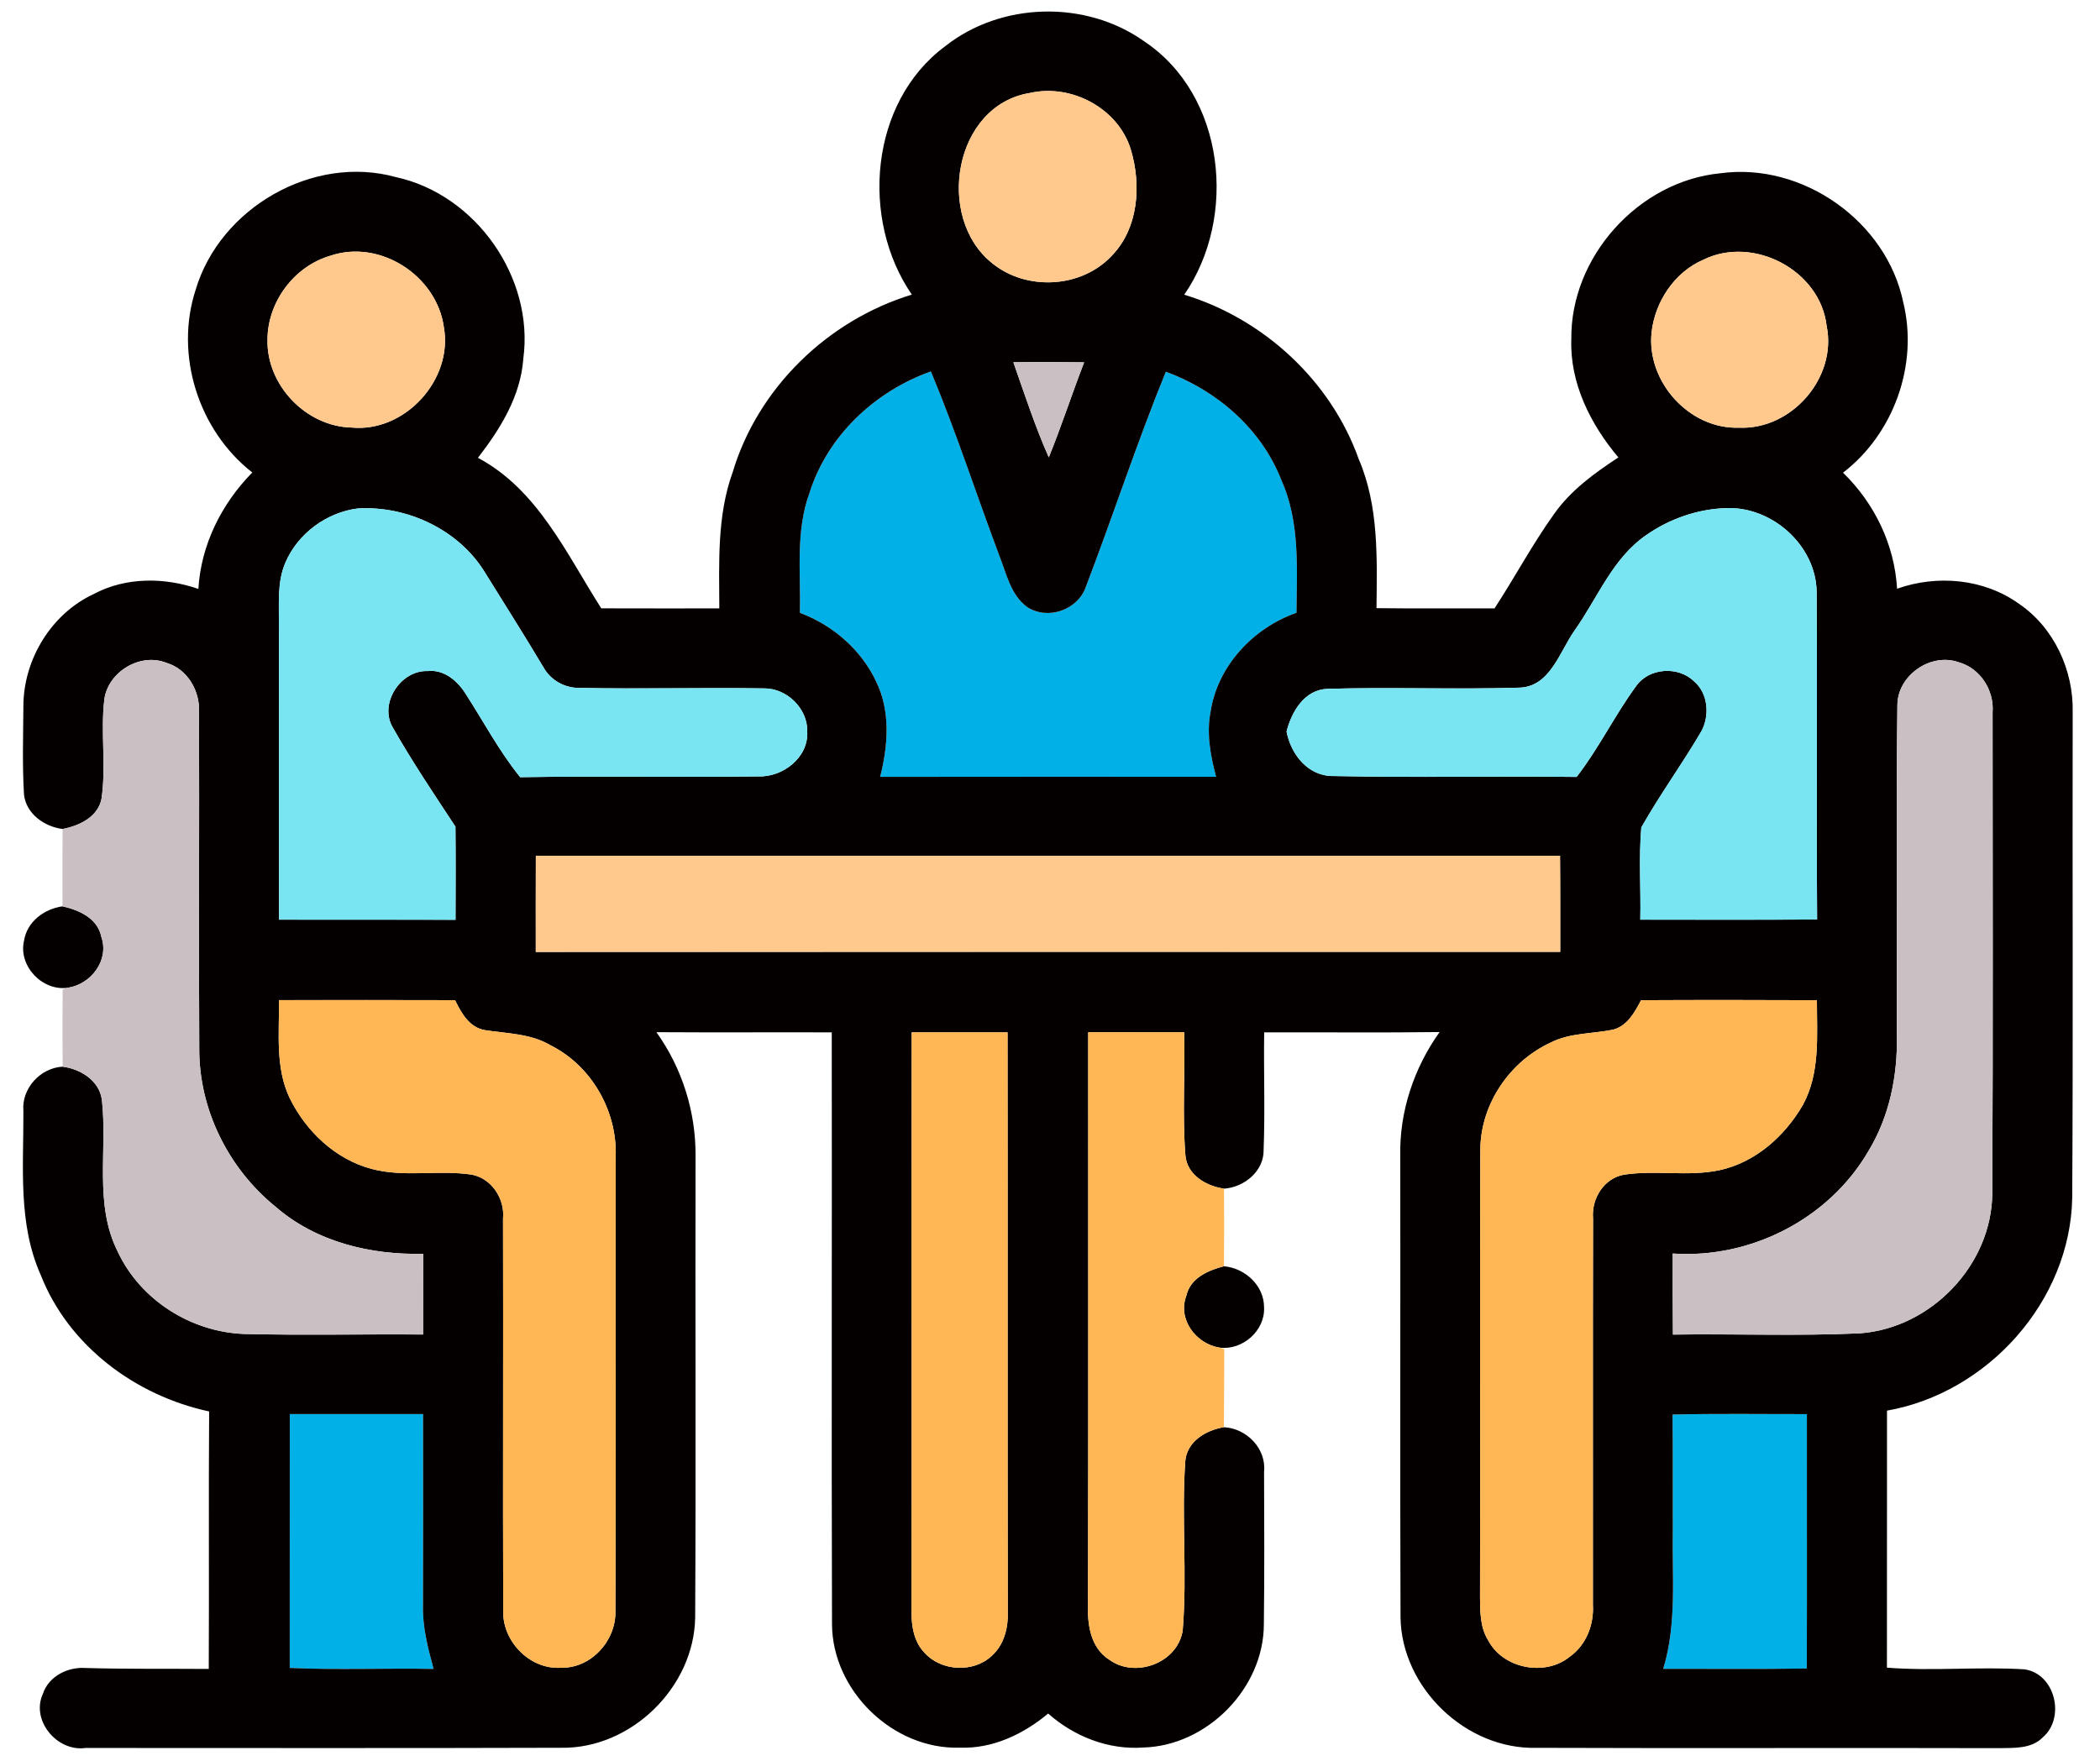 <svg width="93" height="78" viewBox="0 0 93 78" fill="none" xmlns="http://www.w3.org/2000/svg">
<path d="M35.853 21.825C36.656 19.296 38.749 17.334 41.226 16.454C42.34 19.123 43.229 21.878 44.245 24.586C44.57 25.396 44.753 26.368 45.507 26.904C46.43 27.487 47.752 27.008 48.097 25.976C49.303 22.82 50.352 19.599 51.632 16.465C53.887 17.295 55.846 18.982 56.738 21.244C57.577 23.1 57.434 25.163 57.417 27.145C55.509 27.812 53.927 29.494 53.612 31.52C53.425 32.49 53.607 33.471 53.856 34.41C48.896 34.407 43.939 34.407 38.979 34.413C39.33 33.034 39.444 31.518 38.808 30.203C38.143 28.782 36.889 27.697 35.427 27.148C35.466 25.37 35.225 23.535 35.853 21.825Z" fill="#00B0E7"/>
<path d="M12.834 62.64C14.8 62.637 16.77 62.637 18.737 62.64C18.739 65.454 18.739 68.271 18.734 71.085C18.703 72.055 18.95 73.003 19.202 73.93C17.079 73.888 14.955 73.984 12.831 73.886C12.834 70.138 12.831 66.387 12.834 62.64Z" fill="#00B0E7"/>
<path d="M74.07 62.663C76.054 62.615 78.037 62.646 80.021 62.643C80.015 66.399 80.029 70.155 80.015 73.911C77.897 73.948 75.776 73.922 73.658 73.928C74.269 71.913 74.045 69.802 74.081 67.733C74.076 66.043 74.09 64.353 74.07 62.663Z" fill="#00B0E7"/>
<path d="M41.857 2.049C44.337 0.084 48.079 -0.006 50.658 1.822C54.26 4.21 54.818 9.614 52.445 13.054C55.963 14.124 58.937 16.866 60.174 20.341C61.066 22.421 60.982 24.726 60.959 26.94C62.702 26.962 64.444 26.945 66.186 26.951C67.087 25.572 67.861 24.112 68.821 22.772C69.558 21.721 70.608 20.961 71.671 20.263C70.442 18.805 69.516 16.972 69.587 15.024C69.544 11.383 72.558 8.025 76.191 7.675C79.827 7.178 83.547 9.805 84.287 13.393C84.964 16.148 83.87 19.212 81.62 20.939C83.014 22.295 83.903 24.128 84.013 26.079C85.794 25.449 87.865 25.634 89.416 26.749C90.965 27.803 91.834 29.698 91.79 31.551C91.775 38.721 91.812 45.891 91.77 53.061C91.686 57.63 88.038 61.7 83.567 62.488C83.561 66.283 83.572 70.079 83.564 73.874C85.587 74.034 87.623 73.823 89.646 73.947C91.012 74.132 91.475 76.08 90.479 76.949C89.969 77.481 89.192 77.425 88.521 77.439C81.695 77.42 74.869 77.451 68.046 77.425C64.924 77.509 62.068 74.765 62.023 71.648C61.998 64.831 62.023 58.011 62.012 51.194C61.972 49.238 62.62 47.304 63.754 45.717C61.164 45.751 58.575 45.723 55.985 45.731C55.96 47.469 56.027 49.207 55.96 50.942C55.977 51.881 55.096 52.596 54.207 52.655C53.413 52.54 52.565 52.049 52.495 51.169C52.358 49.361 52.487 47.542 52.442 45.729C51.025 45.729 49.608 45.729 48.192 45.726C48.186 54.182 48.203 62.642 48.183 71.099C48.152 71.976 48.304 72.996 49.112 73.512C50.262 74.367 52.153 73.675 52.377 72.226C52.582 69.742 52.319 67.233 52.49 64.747C52.551 63.856 53.401 63.354 54.201 63.222C55.205 63.273 56.086 64.167 55.98 65.196C55.988 67.444 55.999 69.695 55.971 71.945C55.971 74.782 53.46 77.338 50.627 77.411C49.087 77.523 47.563 76.921 46.419 75.906C45.327 76.817 43.964 77.47 42.516 77.417C39.553 77.515 36.854 74.897 36.846 71.937C36.818 63.203 36.849 54.468 36.835 45.731C34.245 45.723 31.656 45.74 29.069 45.723C30.205 47.309 30.814 49.241 30.803 51.192C30.786 58.011 30.823 64.834 30.786 71.654C30.738 74.74 27.947 77.476 24.849 77.422C17.83 77.445 10.808 77.431 3.786 77.431C2.534 77.61 1.356 76.214 1.9 75.031C2.156 74.255 2.997 73.835 3.78 73.888C5.601 73.941 7.424 73.916 9.245 73.93C9.265 70.129 9.234 66.325 9.262 62.524C6.005 61.826 3.037 59.623 1.805 56.481C0.781 54.197 1.05 51.646 1.036 49.213C0.949 48.218 1.785 47.304 2.773 47.251C3.57 47.354 4.394 47.864 4.512 48.717C4.765 50.951 4.156 53.353 5.216 55.447C6.212 57.585 8.46 59.004 10.805 59.091C13.448 59.158 16.093 59.093 18.736 59.116C18.739 57.925 18.739 56.73 18.739 55.539C16.41 55.598 13.992 55.012 12.205 53.456C10.112 51.761 8.808 49.14 8.824 46.435C8.796 41.476 8.833 36.515 8.813 31.556C8.864 30.615 8.308 29.639 7.377 29.364C6.224 28.896 4.796 29.748 4.622 30.971C4.445 32.437 4.711 33.925 4.495 35.388C4.33 36.198 3.508 36.58 2.77 36.722C1.97 36.621 1.165 36.055 1.064 35.212C0.983 33.897 1.028 32.58 1.036 31.265C1.045 29.205 2.276 27.178 4.162 26.309C5.578 25.555 7.293 25.572 8.785 26.088C8.903 24.128 9.809 22.32 11.173 20.93C8.785 19.063 7.722 15.719 8.667 12.829C9.745 9.211 13.863 6.828 17.535 7.846C21.076 8.616 23.66 12.302 23.175 15.89C23.057 17.55 22.159 18.999 21.166 20.28C23.823 21.698 25.082 24.529 26.628 26.948C28.37 26.951 30.113 26.954 31.855 26.951C31.849 24.93 31.748 22.853 32.447 20.919C33.563 17.183 36.664 14.183 40.381 13.051C38.092 9.718 38.51 4.532 41.857 2.049ZM45.63 4.115C42.235 4.65 41.413 9.631 43.927 11.649C45.437 12.894 47.863 12.776 49.216 11.349C50.428 10.119 50.554 8.188 50.074 6.609C49.513 4.799 47.459 3.708 45.63 4.115ZM14.626 11.33C13.021 11.801 11.854 13.373 11.846 15.038C11.795 17.059 13.555 18.898 15.577 18.94C17.931 19.164 20.072 16.818 19.657 14.497C19.345 12.221 16.834 10.579 14.626 11.33ZM75.439 11.504C74.159 12.05 73.29 13.365 73.141 14.727C72.911 16.905 74.81 19.027 77.024 18.946C79.347 19.044 81.367 16.723 80.893 14.433C80.609 11.972 77.65 10.419 75.439 11.504ZM44.878 16.047C45.375 17.463 45.84 18.89 46.447 20.26C47.01 18.873 47.471 17.446 48.012 16.05C46.968 16.036 45.925 16.033 44.878 16.047ZM35.853 21.824C35.224 23.534 35.466 25.37 35.426 27.147C36.888 27.697 38.142 28.781 38.807 30.203C39.444 31.517 39.329 33.034 38.978 34.413C43.938 34.407 48.896 34.407 53.856 34.41C53.606 33.471 53.424 32.49 53.612 31.52C53.926 29.493 55.508 27.812 57.416 27.145C57.433 25.163 57.576 23.1 56.737 21.244C55.845 18.982 53.887 17.295 51.631 16.465C50.352 19.599 49.303 22.819 48.096 25.976C47.751 27.007 46.43 27.486 45.507 26.903C44.752 26.368 44.57 25.395 44.244 24.585C43.229 21.878 42.339 19.122 41.225 16.454C38.748 17.334 36.655 19.296 35.853 21.824ZM15.852 22.522C14.463 22.693 13.181 23.641 12.634 24.933C12.27 25.788 12.362 26.73 12.351 27.632C12.359 32.002 12.354 36.369 12.357 40.739C14.96 40.745 17.566 40.734 20.173 40.745C20.178 39.368 20.184 37.995 20.17 36.619C19.224 35.181 18.259 33.748 17.409 32.252C16.756 31.192 17.729 29.676 18.947 29.726C19.668 29.648 20.262 30.16 20.622 30.735C21.418 31.968 22.108 33.28 23.037 34.427C26.544 34.371 30.054 34.435 33.563 34.393C34.66 34.441 35.813 33.561 35.749 32.4C35.772 31.391 34.851 30.491 33.852 30.494C31.131 30.452 28.41 30.528 25.688 30.472C25.018 30.491 24.384 30.135 24.061 29.549C23.228 28.151 22.355 26.777 21.497 25.393C20.349 23.481 18.052 22.396 15.852 22.522ZM72.889 23.714C71.407 24.742 70.751 26.491 69.741 27.915C69.059 28.871 68.647 30.466 67.224 30.463C64.41 30.547 61.591 30.432 58.777 30.514C57.764 30.559 57.2 31.526 56.976 32.406C57.175 33.432 57.941 34.404 59.074 34.376C62.654 34.455 66.24 34.371 69.822 34.416C70.807 33.146 71.508 31.685 72.457 30.393C73.023 29.578 74.325 29.493 75.024 30.183C75.652 30.713 75.722 31.705 75.344 32.397C74.499 33.841 73.509 35.2 72.687 36.652C72.569 38.009 72.673 39.377 72.642 40.739C75.251 40.736 77.86 40.75 80.472 40.731C80.441 35.895 80.483 31.06 80.452 26.228C80.427 24.165 78.486 22.433 76.452 22.508C75.184 22.545 73.924 22.985 72.889 23.714ZM84.027 31.242C83.968 36.111 84.015 40.986 84.004 45.858C84.043 47.646 83.673 49.471 82.733 51.01C80.985 54 77.526 55.766 74.078 55.528C74.078 56.725 74.073 57.922 74.087 59.119C76.844 59.079 79.608 59.189 82.363 59.063C85.511 58.838 88.201 56.041 88.229 52.876C88.266 45.768 88.243 38.659 88.243 31.551C88.319 30.575 87.693 29.597 86.737 29.334C85.497 28.896 84.027 29.922 84.027 31.242ZM23.73 37.908C23.724 39.329 23.727 40.748 23.727 42.169C38.849 42.16 53.974 42.166 69.096 42.166C69.093 40.745 69.101 39.326 69.087 37.908C53.968 37.914 38.849 37.914 23.73 37.908ZM12.354 44.302C12.373 45.751 12.183 47.281 12.825 48.635C13.546 50.107 14.848 51.354 16.458 51.78C17.906 52.167 19.421 51.811 20.885 52.033C21.769 52.195 22.361 53.098 22.277 53.975C22.291 59.777 22.266 65.58 22.285 71.382C22.26 72.73 23.486 73.972 24.849 73.877C26.179 73.905 27.279 72.683 27.254 71.385C27.285 64.649 27.257 57.916 27.268 51.181C27.318 49.185 26.182 47.206 24.384 46.306C23.494 45.776 22.437 45.785 21.446 45.628C20.773 45.496 20.425 44.865 20.153 44.305C17.555 44.296 14.954 44.299 12.354 44.302ZM72.675 44.307C72.395 44.837 72.075 45.437 71.449 45.608C70.529 45.801 69.544 45.745 68.686 46.177C66.874 47.007 65.583 48.885 65.558 50.892C65.532 57.532 65.563 64.172 65.544 70.81C65.552 71.432 65.555 72.1 65.897 72.649C66.545 73.913 68.414 74.283 69.511 73.394C70.246 72.876 70.594 71.973 70.543 71.093C70.549 65.389 70.535 59.682 70.549 53.978C70.473 53.098 71.029 52.184 71.938 52.033C73.335 51.825 74.774 52.131 76.165 51.834C77.745 51.486 79.044 50.325 79.838 48.952C80.618 47.531 80.461 45.866 80.464 44.307C77.866 44.296 75.27 44.293 72.675 44.307ZM40.367 71.379C40.361 72.024 40.471 72.727 40.942 73.212C41.683 74.039 43.114 74.115 43.924 73.347C44.471 72.856 44.657 72.097 44.629 71.385C44.617 62.833 44.631 54.281 44.62 45.731C43.206 45.729 41.789 45.729 40.375 45.731C40.361 54.281 40.378 62.83 40.367 71.379ZM12.833 62.639C12.831 66.387 12.833 70.137 12.831 73.885C14.954 73.983 17.078 73.888 19.202 73.93C18.95 73.002 18.703 72.055 18.733 71.085C18.739 68.27 18.739 65.454 18.736 62.639C16.77 62.636 14.8 62.636 12.833 62.639ZM74.07 62.662C74.089 64.352 74.075 66.042 74.081 67.732C74.044 69.801 74.269 71.912 73.657 73.927C75.775 73.921 77.897 73.947 80.015 73.91C80.029 70.154 80.015 66.398 80.02 62.642C78.037 62.645 76.053 62.614 74.07 62.662Z" fill="#050000"/>
<path d="M1.064 41.675C1.193 40.831 1.953 40.265 2.767 40.148C3.502 40.313 4.321 40.674 4.487 41.498C4.849 42.53 4.035 43.601 3.003 43.755C1.875 43.917 0.803 42.791 1.064 41.675Z" fill="#050000"/>
<path d="M52.54 57.39C52.72 56.608 53.505 56.274 54.204 56.092C55.141 56.179 55.983 56.944 55.98 57.917C56.028 58.951 55.023 59.825 54.008 59.697C52.958 59.531 52.139 58.435 52.54 57.39Z" fill="#050000"/>
<path d="M45.63 4.114C47.459 3.708 49.513 4.798 50.074 6.609C50.554 8.187 50.428 10.118 49.216 11.349C47.864 12.775 45.437 12.893 43.927 11.649C41.414 9.63 42.236 4.649 45.63 4.114Z" fill="#FFC88C"/>
<path d="M14.627 11.329C16.834 10.578 19.346 12.22 19.657 14.496C20.072 16.817 17.931 19.163 15.578 18.939C13.555 18.897 11.796 17.058 11.846 15.037C11.855 13.372 13.022 11.8 14.627 11.329Z" fill="#FFC88C"/>
<path d="M75.439 11.503C77.65 10.418 80.61 11.971 80.893 14.432C81.367 16.722 79.347 19.043 77.024 18.945C74.811 19.026 72.911 16.904 73.141 14.726C73.29 13.364 74.16 12.049 75.439 11.503Z" fill="#FFC88C"/>
<path d="M23.731 37.907C38.85 37.913 53.969 37.913 69.088 37.907C69.102 39.326 69.093 40.744 69.096 42.165C53.974 42.165 38.85 42.159 23.728 42.168C23.728 40.747 23.725 39.328 23.731 37.907Z" fill="#FFC88C"/>
<path d="M44.878 16.048C45.924 16.034 46.968 16.037 48.012 16.051C47.47 17.447 47.01 18.874 46.446 20.261C45.84 18.891 45.374 17.464 44.878 16.048Z" fill="#CAC0C4"/>
<path d="M4.621 30.972C4.795 29.75 6.223 28.898 7.376 29.366C8.308 29.64 8.863 30.616 8.813 31.558C8.833 36.516 8.796 41.478 8.824 46.436C8.807 49.141 10.112 51.762 12.205 53.458C13.992 55.013 16.41 55.599 18.739 55.54C18.739 56.732 18.739 57.926 18.736 59.117C16.093 59.095 13.448 59.159 10.805 59.092C8.459 59.005 6.212 57.587 5.216 55.448C4.156 53.354 4.765 50.952 4.512 48.718C4.394 47.866 3.569 47.356 2.773 47.252C2.764 46.114 2.764 44.973 2.773 43.835L3.003 43.757C4.035 43.602 4.849 42.532 4.487 41.5C4.321 40.676 3.502 40.314 2.767 40.149C2.764 39.008 2.764 37.864 2.77 36.724C3.508 36.581 4.33 36.2 4.495 35.389C4.711 33.926 4.445 32.438 4.621 30.972Z" fill="#CAC0C4"/>
<path d="M84.027 31.244C84.027 29.923 85.497 28.898 86.737 29.335C87.694 29.598 88.319 30.576 88.243 31.552C88.243 38.66 88.266 45.769 88.229 52.877C88.201 56.042 85.511 58.839 82.363 59.064C79.608 59.19 76.844 59.081 74.087 59.12C74.073 57.923 74.078 56.726 74.078 55.529C77.526 55.767 80.986 54.001 82.733 51.011C83.673 49.472 84.043 47.647 84.004 45.859C84.015 40.987 83.968 36.112 84.027 31.244Z" fill="#CAC0C4"/>
<path d="M15.852 22.524C18.052 22.397 20.349 23.482 21.497 25.394C22.355 26.779 23.228 28.152 24.061 29.551C24.384 30.137 25.018 30.493 25.688 30.473C28.41 30.529 31.131 30.453 33.852 30.495C34.851 30.493 35.772 31.392 35.749 32.401C35.814 33.562 34.66 34.442 33.563 34.394C30.054 34.437 26.544 34.372 23.037 34.428C22.109 33.282 21.418 31.97 20.622 30.736C20.262 30.162 19.668 29.649 18.947 29.727C17.729 29.677 16.756 31.193 17.409 32.253C18.259 33.75 19.224 35.182 20.17 36.62C20.184 37.996 20.178 39.37 20.173 40.746C17.566 40.735 14.96 40.746 12.357 40.74C12.354 36.37 12.359 32.003 12.351 27.634C12.362 26.731 12.27 25.789 12.634 24.934C13.181 23.642 14.463 22.695 15.852 22.524Z" fill="#79E5F3"/>
<path d="M72.888 23.715C73.923 22.986 75.183 22.546 76.451 22.509C78.485 22.433 80.427 24.166 80.452 26.229C80.483 31.061 80.441 35.897 80.471 40.732C77.859 40.751 75.25 40.737 72.641 40.74C72.672 39.378 72.568 38.01 72.686 36.653C73.508 35.201 74.498 33.842 75.343 32.398C75.722 31.706 75.651 30.714 75.023 30.184C74.325 29.494 73.023 29.578 72.456 30.394C71.508 31.686 70.806 33.147 69.822 34.416C66.239 34.372 62.654 34.456 59.074 34.377C57.94 34.405 57.174 33.433 56.975 32.407C57.2 31.527 57.763 30.559 58.776 30.515C61.59 30.433 64.41 30.548 67.224 30.464C68.646 30.467 69.058 28.872 69.74 27.916C70.75 26.492 71.407 24.743 72.888 23.715Z" fill="#79E5F3"/>
<path d="M12.354 44.303C14.954 44.3 17.555 44.297 20.153 44.305C20.425 44.866 20.773 45.497 21.447 45.628C22.437 45.785 23.494 45.777 24.384 46.307C26.182 47.206 27.319 49.185 27.268 51.181C27.257 57.917 27.285 64.65 27.254 71.385C27.279 72.683 26.179 73.905 24.85 73.877C23.486 73.973 22.26 72.731 22.285 71.383C22.266 65.58 22.291 59.778 22.277 53.976C22.361 53.099 21.769 52.196 20.885 52.033C19.421 51.812 17.906 52.168 16.458 51.781C14.848 51.355 13.546 50.108 12.825 48.636C12.183 47.282 12.373 45.752 12.354 44.303Z" fill="#FFB654"/>
<path d="M72.675 44.307C75.27 44.293 77.865 44.296 80.463 44.307C80.46 45.866 80.618 47.531 79.838 48.952C79.044 50.325 77.745 51.486 76.165 51.834C74.774 52.131 73.334 51.825 71.937 52.032C71.028 52.184 70.473 53.098 70.549 53.978C70.534 59.682 70.549 65.389 70.543 71.093C70.593 71.973 70.246 72.876 69.51 73.394C68.413 74.283 66.545 73.913 65.897 72.649C65.555 72.099 65.552 71.432 65.543 70.81C65.563 64.172 65.532 57.532 65.558 50.892C65.583 48.885 66.873 47.007 68.686 46.177C69.544 45.745 70.529 45.801 71.449 45.608C72.075 45.437 72.395 44.837 72.675 44.307Z" fill="#FFB654"/>
<path d="M48.191 45.725C49.608 45.727 51.025 45.727 52.442 45.727C52.486 47.541 52.358 49.36 52.495 51.168C52.565 52.048 53.412 52.539 54.206 52.654C54.215 53.8 54.215 54.944 54.203 56.09C53.505 56.272 52.719 56.606 52.54 57.388C52.139 58.434 52.958 59.529 54.007 59.695L54.218 59.768C54.209 60.92 54.215 62.069 54.201 63.221C53.401 63.353 52.551 63.855 52.489 64.746C52.318 67.232 52.582 69.741 52.377 72.224C52.153 73.674 50.262 74.366 49.111 73.511C48.303 72.995 48.152 71.975 48.183 71.098C48.203 62.641 48.186 54.181 48.191 45.725Z" fill="#FFB654"/>
<path d="M40.367 71.378C40.378 62.829 40.361 54.28 40.375 45.731C41.789 45.728 43.206 45.728 44.62 45.731C44.631 54.28 44.617 62.832 44.629 71.384C44.657 72.096 44.471 72.856 43.924 73.346C43.114 74.114 41.683 74.038 40.942 73.212C40.471 72.727 40.361 72.023 40.367 71.378Z" fill="#FFB654"/>
</svg>
